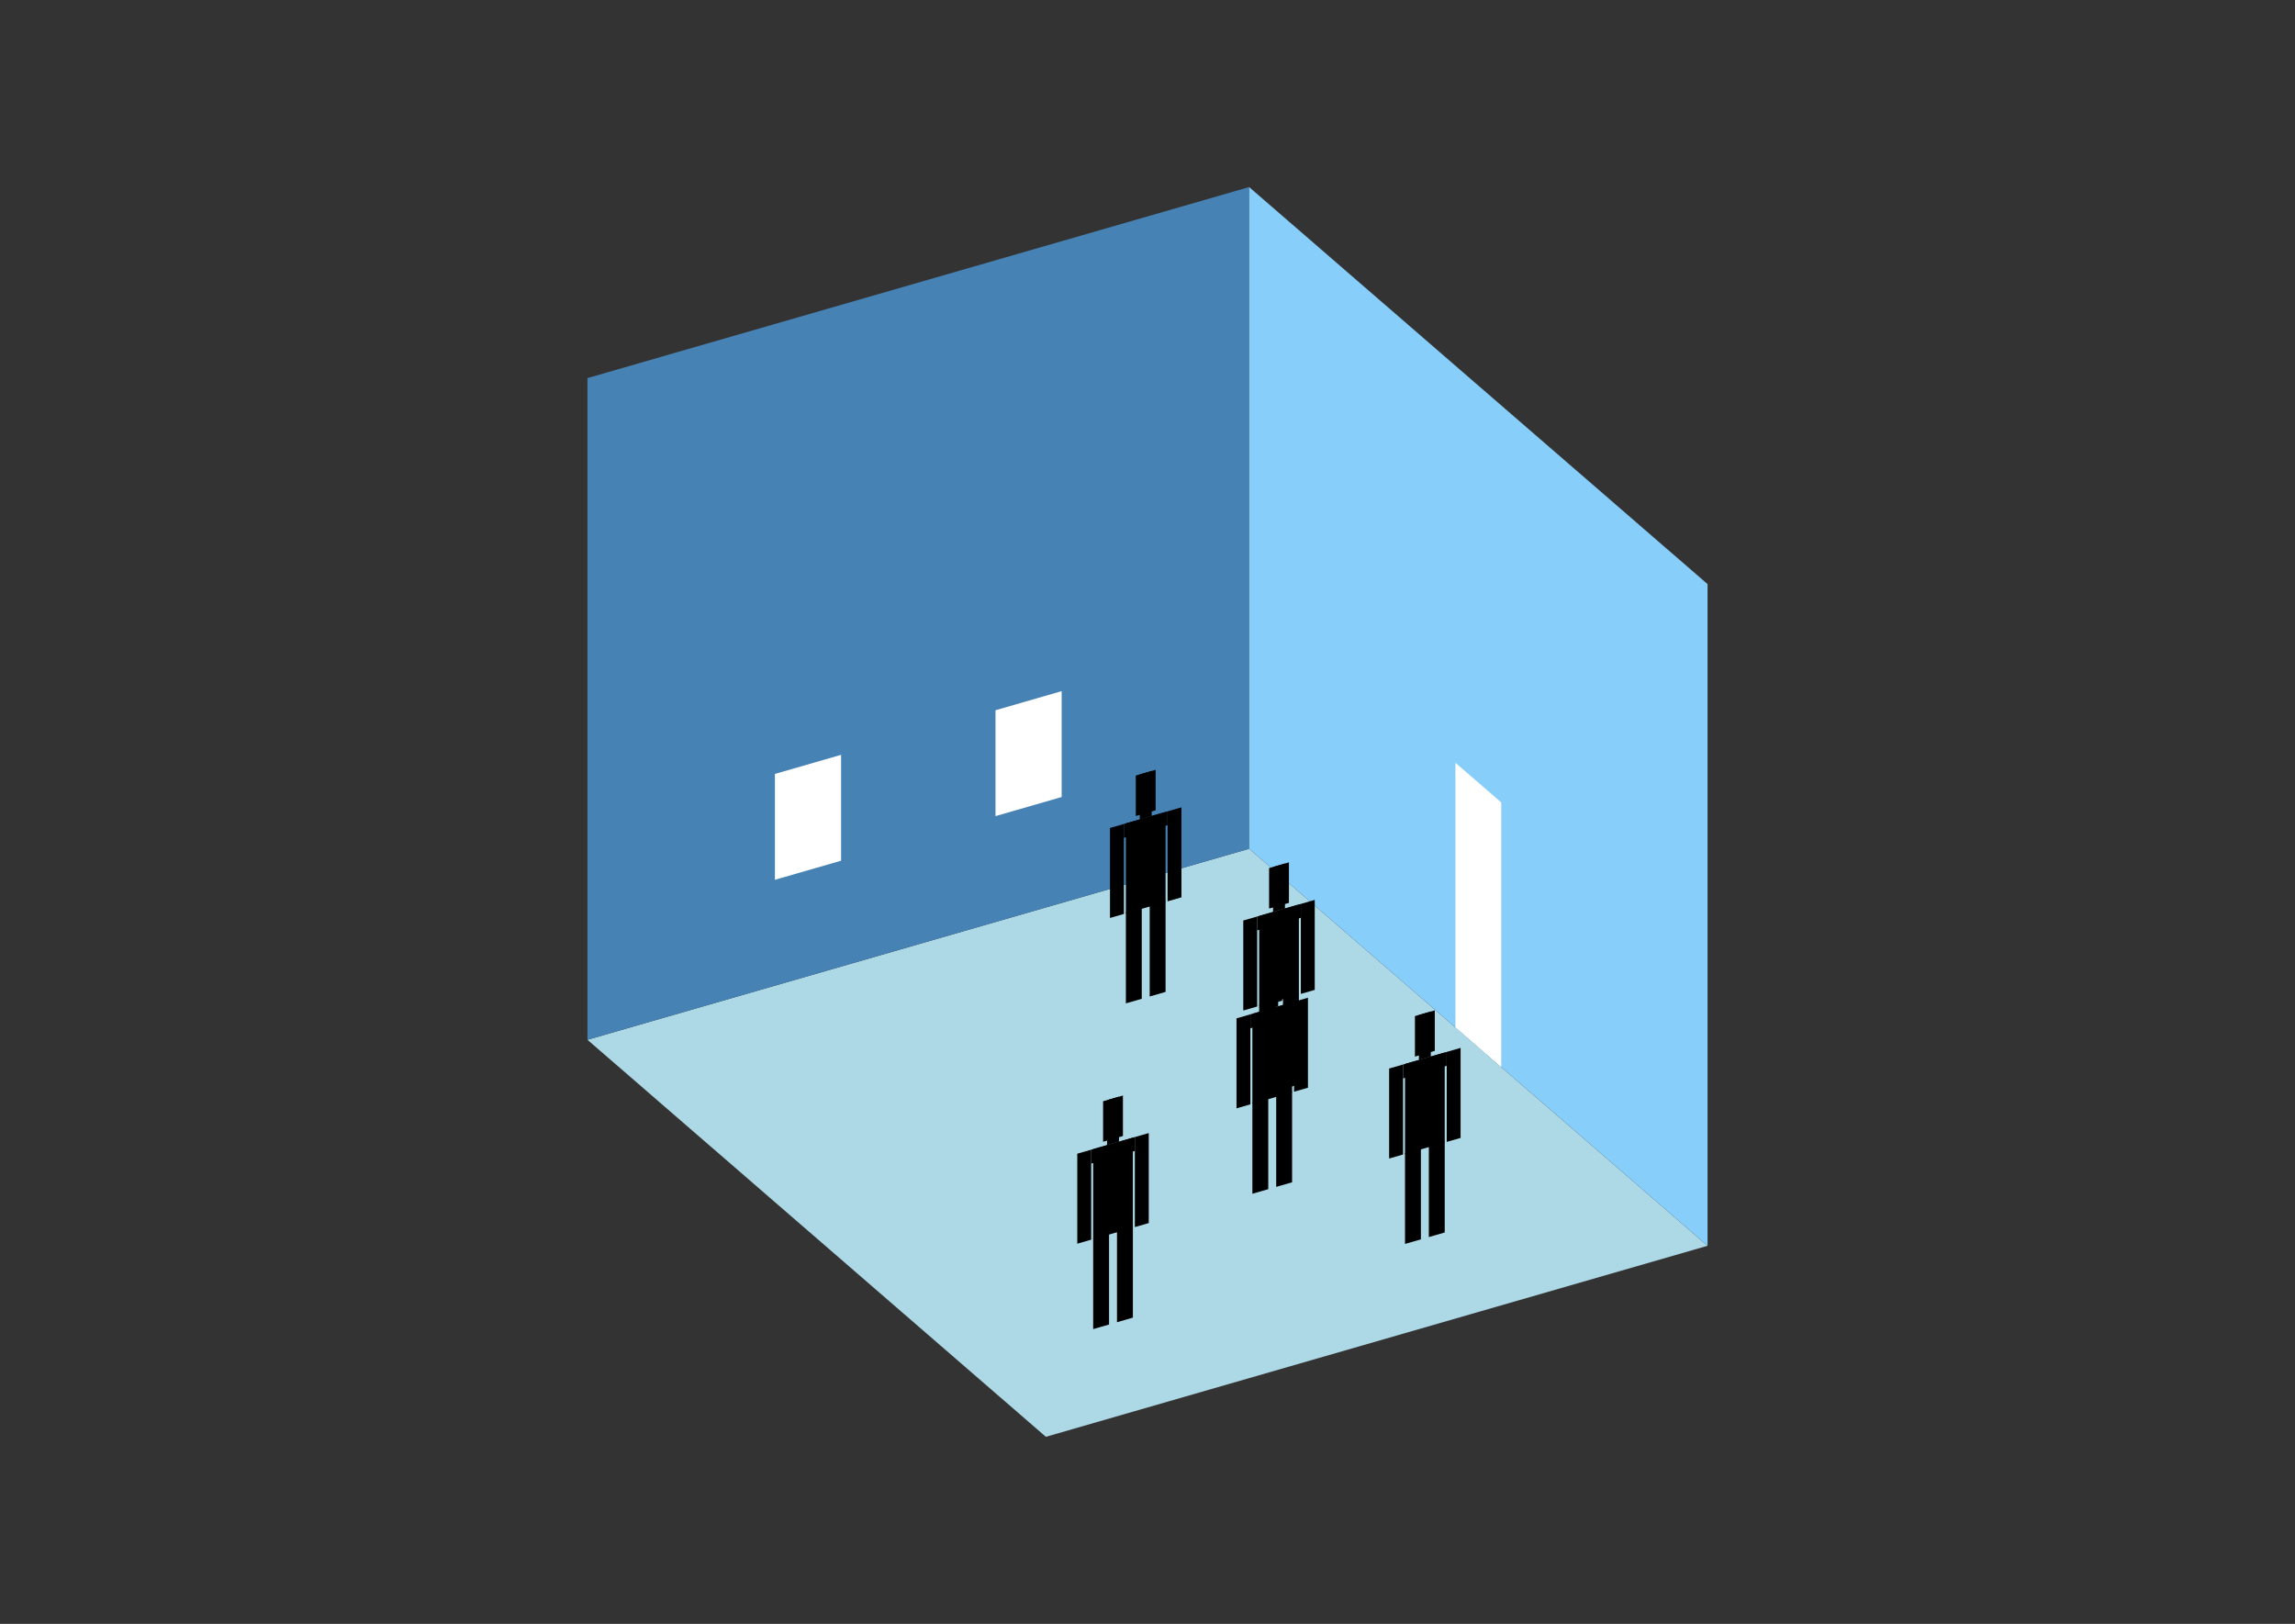<?xml version="1.0" encoding="UTF-8"?>
<svg
  xmlns="http://www.w3.org/2000/svg"
  width="848"
  height="600"
  style="background-color:white"
>
  <rect width="100%" height="100%" fill="#333333" stroke="none"/>
  <polygon fill="lightblue" points="386.449,530.88 217.063,384.187 461.551,313.609 630.937,460.302" />
  <polygon fill="steelblue" points="217.063,384.187 217.063,139.698 461.551,69.12 461.551,313.609" />
  <polygon fill="lightskyblue" points="630.937,460.302 630.937,215.813 461.551,69.12 461.551,313.609" />
  <polygon fill="white" points="554.713,394.29 554.713,296.495 537.775,281.825 537.775,379.621" />
  <polygon fill="white" points="286.334,325.071 286.334,285.953 310.783,278.895 310.783,318.014" />
  <polygon fill="white" points="367.83,301.545 367.83,262.427 392.279,255.37 392.279,294.488" />
  <polygon fill="hsl(360.0,50.0%,72.092%)" points="416.01,370.73 416.01,337.147 421.877,335.453 421.877,369.036" />
  <polygon fill="hsl(360.0,50.0%,72.092%)" points="430.679,366.495 430.679,332.912 424.811,334.606 424.811,368.189" />
  <polygon fill="hsl(360.0,50.0%,72.092%)" points="410.142,339.173 410.142,305.923 415.276,304.441 415.276,337.691" />
  <polygon fill="hsl(360.0,50.0%,72.092%)" points="431.413,333.033 431.413,299.783 436.547,298.301 436.547,331.551" />
  <polygon fill="hsl(360.0,50.0%,72.092%)" points="415.276,309.575 415.276,304.441 431.413,299.783 431.413,304.917" />
  <polygon fill="hsl(360.0,50.0%,72.092%)" points="416.01,337.48 416.01,304.229 430.679,299.995 430.679,333.245" />
  <polygon fill="hsl(360.0,50.0%,72.092%)" points="419.677,301.508 419.677,286.545 427.012,284.428 427.012,299.391" />
  <polygon fill="hsl(360.0,50.0%,72.092%)" points="421.144,302.747 421.144,286.122 425.545,284.851 425.545,301.477" />
  <polygon fill="hsl(360.0,50.0%,59.715%)" points="465.259,404.927 465.259,371.344 471.127,369.651 471.127,403.234" />
  <polygon fill="hsl(360.0,50.0%,59.715%)" points="479.928,400.693 479.928,367.11 474.061,368.804 474.061,402.387" />
  <polygon fill="hsl(360.0,50.0%,59.715%)" points="459.391,373.371 459.391,340.12 464.526,338.638 464.526,371.889" />
  <polygon fill="hsl(360.0,50.0%,59.715%)" points="480.662,367.231 480.662,333.98 485.796,332.498 485.796,365.748" />
  <polygon fill="hsl(360.0,50.0%,59.715%)" points="464.526,343.773 464.526,338.638 480.662,333.98 480.662,339.114" />
  <polygon fill="hsl(360.0,50.0%,59.715%)" points="465.259,371.677 465.259,338.427 479.928,334.192 479.928,367.442" />
  <polygon fill="hsl(360.0,50.0%,59.715%)" points="468.927,335.705 468.927,320.743 476.261,318.625 476.261,333.588" />
  <polygon fill="hsl(360.0,50.0%,59.715%)" points="470.393,336.944 470.393,320.319 474.794,319.049 474.794,335.674" />
  <polygon fill="hsl(360.0,50.0%,50.66%)" points="462.753,441.075 462.753,407.493 468.621,405.799 468.621,439.382" />
  <polygon fill="hsl(360.0,50.0%,50.66%)" points="477.423,436.841 477.423,403.258 471.555,404.952 471.555,438.535" />
  <polygon fill="hsl(360.0,50.0%,50.66%)" points="456.886,409.519 456.886,376.268 462.02,374.786 462.02,408.037" />
  <polygon fill="hsl(360.0,50.0%,50.66%)" points="478.156,403.379 478.156,370.128 483.29,368.646 483.29,401.896" />
  <polygon fill="hsl(360.0,50.0%,50.66%)" points="462.02,379.921 462.02,374.786 478.156,370.128 478.156,375.262" />
  <polygon fill="hsl(360.0,50.0%,50.66%)" points="462.753,407.825 462.753,374.575 477.423,370.34 477.423,403.59" />
  <polygon fill="hsl(360.0,50.0%,50.66%)" points="466.421,371.853 466.421,356.891 473.755,354.773 473.755,369.736" />
  <polygon fill="hsl(360.0,50.0%,50.66%)" points="467.888,373.092 467.888,356.467 472.288,355.197 472.288,371.822" />
  <polygon fill="hsl(360.0,50.0%,42.218%)" points="403.925,491.081 403.925,457.498 409.793,455.804 409.793,489.387" />
  <polygon fill="hsl(360.0,50.0%,42.218%)" points="418.594,486.846 418.594,453.263 412.727,454.957 412.727,488.54" />
  <polygon fill="hsl(360.0,50.0%,42.218%)" points="398.057,459.525 398.057,426.274 403.192,424.792 403.192,458.042" />
  <polygon fill="hsl(360.0,50.0%,42.218%)" points="419.328,453.384 419.328,420.134 424.462,418.652 424.462,451.902" />
  <polygon fill="hsl(360.0,50.0%,42.218%)" points="403.192,429.926 403.192,424.792 419.328,420.134 419.328,425.268" />
  <polygon fill="hsl(360.0,50.0%,42.218%)" points="403.925,457.831 403.925,424.58 418.594,420.346 418.594,453.596" />
  <polygon fill="hsl(360.0,50.0%,42.218%)" points="407.592,421.859 407.592,406.896 414.927,404.779 414.927,419.742" />
  <polygon fill="hsl(360.0,50.0%,42.218%)" points="409.059,423.098 409.059,406.473 413.46,405.202 413.46,421.828" />
  <polygon fill="hsl(360.0,50.0%,41.758%)" points="519.152,459.616 519.152,426.033 525.019,424.339 525.019,457.922" />
  <polygon fill="hsl(360.0,50.0%,41.758%)" points="533.821,455.381 533.821,421.798 527.953,423.492 527.953,457.075" />
  <polygon fill="hsl(360.0,50.0%,41.758%)" points="513.284,428.059 513.284,394.809 518.418,393.327 518.418,426.577" />
  <polygon fill="hsl(360.0,50.0%,41.758%)" points="534.555,421.919 534.555,388.669 539.689,387.187 539.689,420.437" />
  <polygon fill="hsl(360.0,50.0%,41.758%)" points="518.418,398.461 518.418,393.327 534.555,388.669 534.555,393.803" />
  <polygon fill="hsl(360.0,50.0%,41.758%)" points="519.152,426.366 519.152,393.115 533.821,388.881 533.821,422.131" />
  <polygon fill="hsl(360.0,50.0%,41.758%)" points="522.819,390.394 522.819,375.431 530.154,373.314 530.154,388.277" />
  <polygon fill="hsl(360.0,50.0%,41.758%)" points="524.286,391.633 524.286,375.008 528.687,373.737 528.687,390.363" />
</svg>
